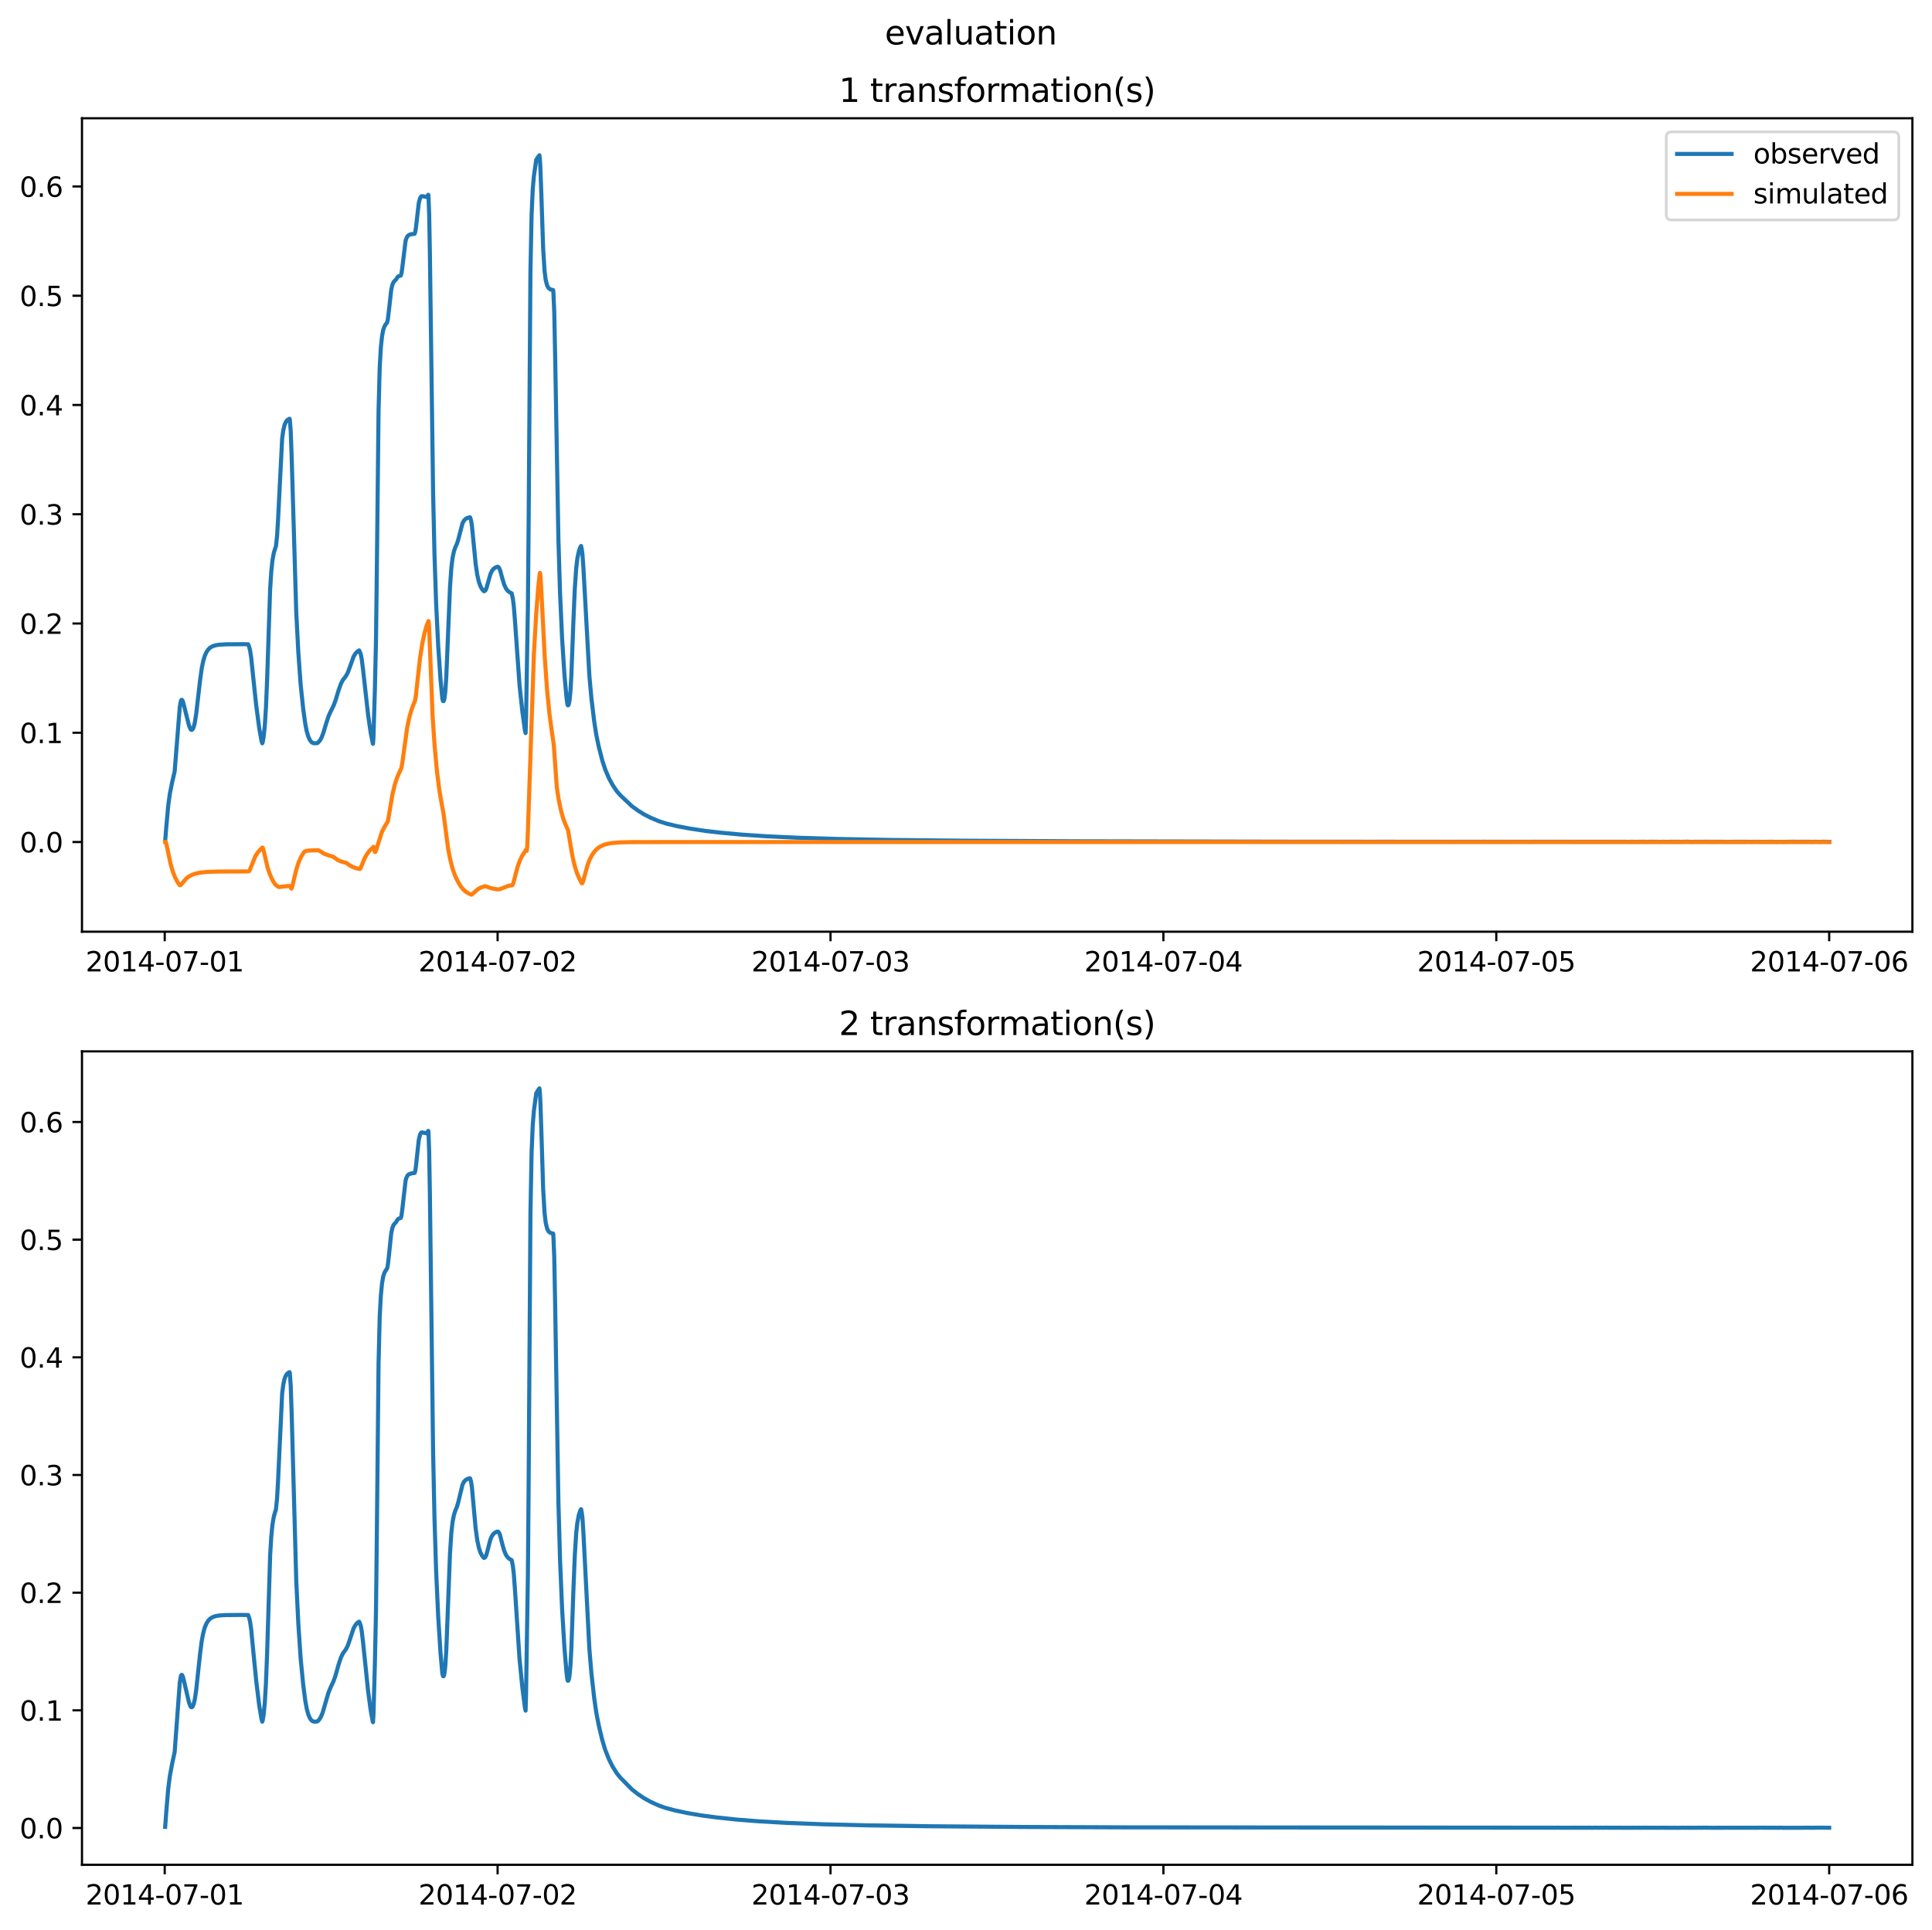 <?xml version="1.0" encoding="utf-8" standalone="no"?>
<!DOCTYPE svg PUBLIC "-//W3C//DTD SVG 1.1//EN"
  "http://www.w3.org/Graphics/SVG/1.1/DTD/svg11.dtd">
<svg xmlns:xlink="http://www.w3.org/1999/xlink" width="709.427pt" height="708.798pt" viewBox="0 0 709.427 708.798" xmlns="http://www.w3.org/2000/svg" version="1.1">
 <defs>
  <style type="text/css">*{stroke-linejoin: round; stroke-linecap: butt}</style>
 </defs>
 <g id="figure_1">
  <g id="patch_1">
   <path d="M 0 708.798 
L 709.427 708.798 
L 709.427 0 
L 0 0 
z
" style="fill: #ffffff"/>
  </g>
  <g id="axes_1">
   <g id="patch_2">
    <path d="M 30.103 342.2 
L 702.227 342.2 
L 702.227 43.44 
L 30.103 43.44 
z
" style="fill: #ffffff"/>
   </g>
   <g id="matplotlib.axis_1">
    <g id="xtick_1">
     <g id="line2d_1">
      <defs>
       <path id="m40ff5bd7ce" d="M 0 0 
L 0 3.5 
" style="stroke: #000000; stroke-width: 0.8"/>
      </defs>
      <g>
       <use xlink:href="#m40ff5bd7ce" x="60.484" y="342.2" style="stroke: #000000; stroke-width: 0.8"/>
      </g>
     </g>
     <g id="text_1">
      <!-- 2014-07-01 -->
      <g transform="translate(31.427 356.798) scale(0.1 -0.1)">
       <defs>
        <path id="DejaVuSans-32" d="M 1228 531 
L 3431 531 
L 3431 0 
L 469 0 
L 469 531 
Q 828 903 1448 1529 
Q 2069 2156 2228 2338 
Q 2531 2678 2651 2914 
Q 2772 3150 2772 3378 
Q 2772 3750 2511 3984 
Q 2250 4219 1831 4219 
Q 1534 4219 1204 4116 
Q 875 4013 500 3803 
L 500 4441 
Q 881 4594 1212 4672 
Q 1544 4750 1819 4750 
Q 2544 4750 2975 4387 
Q 3406 4025 3406 3419 
Q 3406 3131 3298 2873 
Q 3191 2616 2906 2266 
Q 2828 2175 2409 1742 
Q 1991 1309 1228 531 
z
" transform="scale(0.016)"/>
        <path id="DejaVuSans-30" d="M 2034 4250 
Q 1547 4250 1301 3770 
Q 1056 3291 1056 2328 
Q 1056 1369 1301 889 
Q 1547 409 2034 409 
Q 2525 409 2770 889 
Q 3016 1369 3016 2328 
Q 3016 3291 2770 3770 
Q 2525 4250 2034 4250 
z
M 2034 4750 
Q 2819 4750 3233 4129 
Q 3647 3509 3647 2328 
Q 3647 1150 3233 529 
Q 2819 -91 2034 -91 
Q 1250 -91 836 529 
Q 422 1150 422 2328 
Q 422 3509 836 4129 
Q 1250 4750 2034 4750 
z
" transform="scale(0.016)"/>
        <path id="DejaVuSans-31" d="M 794 531 
L 1825 531 
L 1825 4091 
L 703 3866 
L 703 4441 
L 1819 4666 
L 2450 4666 
L 2450 531 
L 3481 531 
L 3481 0 
L 794 0 
L 794 531 
z
" transform="scale(0.016)"/>
        <path id="DejaVuSans-34" d="M 2419 4116 
L 825 1625 
L 2419 1625 
L 2419 4116 
z
M 2253 4666 
L 3047 4666 
L 3047 1625 
L 3713 1625 
L 3713 1100 
L 3047 1100 
L 3047 0 
L 2419 0 
L 2419 1100 
L 313 1100 
L 313 1709 
L 2253 4666 
z
" transform="scale(0.016)"/>
        <path id="DejaVuSans-2d" d="M 313 2009 
L 1997 2009 
L 1997 1497 
L 313 1497 
L 313 2009 
z
" transform="scale(0.016)"/>
        <path id="DejaVuSans-37" d="M 525 4666 
L 3525 4666 
L 3525 4397 
L 1831 0 
L 1172 0 
L 2766 4134 
L 525 4134 
L 525 4666 
z
" transform="scale(0.016)"/>
       </defs>
       <use xlink:href="#DejaVuSans-32"/>
       <use xlink:href="#DejaVuSans-30" x="63.623"/>
       <use xlink:href="#DejaVuSans-31" x="127.246"/>
       <use xlink:href="#DejaVuSans-34" x="190.869"/>
       <use xlink:href="#DejaVuSans-2d" x="254.492"/>
       <use xlink:href="#DejaVuSans-30" x="290.576"/>
       <use xlink:href="#DejaVuSans-37" x="354.199"/>
       <use xlink:href="#DejaVuSans-2d" x="417.822"/>
       <use xlink:href="#DejaVuSans-30" x="453.906"/>
       <use xlink:href="#DejaVuSans-31" x="517.529"/>
      </g>
     </g>
    </g>
    <g id="xtick_2">
     <g id="line2d_2">
      <g>
       <use xlink:href="#m40ff5bd7ce" x="182.723" y="342.2" style="stroke: #000000; stroke-width: 0.8"/>
      </g>
     </g>
     <g id="text_2">
      <!-- 2014-07-02 -->
      <g transform="translate(153.665 356.798) scale(0.1 -0.1)">
       <use xlink:href="#DejaVuSans-32"/>
       <use xlink:href="#DejaVuSans-30" x="63.623"/>
       <use xlink:href="#DejaVuSans-31" x="127.246"/>
       <use xlink:href="#DejaVuSans-34" x="190.869"/>
       <use xlink:href="#DejaVuSans-2d" x="254.492"/>
       <use xlink:href="#DejaVuSans-30" x="290.576"/>
       <use xlink:href="#DejaVuSans-37" x="354.199"/>
       <use xlink:href="#DejaVuSans-2d" x="417.822"/>
       <use xlink:href="#DejaVuSans-30" x="453.906"/>
       <use xlink:href="#DejaVuSans-32" x="517.529"/>
      </g>
     </g>
    </g>
    <g id="xtick_3">
     <g id="line2d_3">
      <g>
       <use xlink:href="#m40ff5bd7ce" x="304.961" y="342.2" style="stroke: #000000; stroke-width: 0.8"/>
      </g>
     </g>
     <g id="text_3">
      <!-- 2014-07-03 -->
      <g transform="translate(275.903 356.798) scale(0.1 -0.1)">
       <defs>
        <path id="DejaVuSans-33" d="M 2597 2516 
Q 3050 2419 3304 2112 
Q 3559 1806 3559 1356 
Q 3559 666 3084 287 
Q 2609 -91 1734 -91 
Q 1441 -91 1130 -33 
Q 819 25 488 141 
L 488 750 
Q 750 597 1062 519 
Q 1375 441 1716 441 
Q 2309 441 2620 675 
Q 2931 909 2931 1356 
Q 2931 1769 2642 2001 
Q 2353 2234 1838 2234 
L 1294 2234 
L 1294 2753 
L 1863 2753 
Q 2328 2753 2575 2939 
Q 2822 3125 2822 3475 
Q 2822 3834 2567 4026 
Q 2313 4219 1838 4219 
Q 1578 4219 1281 4162 
Q 984 4106 628 3988 
L 628 4550 
Q 988 4650 1302 4700 
Q 1616 4750 1894 4750 
Q 2613 4750 3031 4423 
Q 3450 4097 3450 3541 
Q 3450 3153 3228 2886 
Q 3006 2619 2597 2516 
z
" transform="scale(0.016)"/>
       </defs>
       <use xlink:href="#DejaVuSans-32"/>
       <use xlink:href="#DejaVuSans-30" x="63.623"/>
       <use xlink:href="#DejaVuSans-31" x="127.246"/>
       <use xlink:href="#DejaVuSans-34" x="190.869"/>
       <use xlink:href="#DejaVuSans-2d" x="254.492"/>
       <use xlink:href="#DejaVuSans-30" x="290.576"/>
       <use xlink:href="#DejaVuSans-37" x="354.199"/>
       <use xlink:href="#DejaVuSans-2d" x="417.822"/>
       <use xlink:href="#DejaVuSans-30" x="453.906"/>
       <use xlink:href="#DejaVuSans-33" x="517.529"/>
      </g>
     </g>
    </g>
    <g id="xtick_4">
     <g id="line2d_4">
      <g>
       <use xlink:href="#m40ff5bd7ce" x="427.199" y="342.2" style="stroke: #000000; stroke-width: 0.8"/>
      </g>
     </g>
     <g id="text_4">
      <!-- 2014-07-04 -->
      <g transform="translate(398.141 356.798) scale(0.1 -0.1)">
       <use xlink:href="#DejaVuSans-32"/>
       <use xlink:href="#DejaVuSans-30" x="63.623"/>
       <use xlink:href="#DejaVuSans-31" x="127.246"/>
       <use xlink:href="#DejaVuSans-34" x="190.869"/>
       <use xlink:href="#DejaVuSans-2d" x="254.492"/>
       <use xlink:href="#DejaVuSans-30" x="290.576"/>
       <use xlink:href="#DejaVuSans-37" x="354.199"/>
       <use xlink:href="#DejaVuSans-2d" x="417.822"/>
       <use xlink:href="#DejaVuSans-30" x="453.906"/>
       <use xlink:href="#DejaVuSans-34" x="517.529"/>
      </g>
     </g>
    </g>
    <g id="xtick_5">
     <g id="line2d_5">
      <g>
       <use xlink:href="#m40ff5bd7ce" x="549.437" y="342.2" style="stroke: #000000; stroke-width: 0.8"/>
      </g>
     </g>
     <g id="text_5">
      <!-- 2014-07-05 -->
      <g transform="translate(520.38 356.798) scale(0.1 -0.1)">
       <defs>
        <path id="DejaVuSans-35" d="M 691 4666 
L 3169 4666 
L 3169 4134 
L 1269 4134 
L 1269 2991 
Q 1406 3038 1543 3061 
Q 1681 3084 1819 3084 
Q 2600 3084 3056 2656 
Q 3513 2228 3513 1497 
Q 3513 744 3044 326 
Q 2575 -91 1722 -91 
Q 1428 -91 1123 -41 
Q 819 9 494 109 
L 494 744 
Q 775 591 1075 516 
Q 1375 441 1709 441 
Q 2250 441 2565 725 
Q 2881 1009 2881 1497 
Q 2881 1984 2565 2268 
Q 2250 2553 1709 2553 
Q 1456 2553 1204 2497 
Q 953 2441 691 2322 
L 691 4666 
z
" transform="scale(0.016)"/>
       </defs>
       <use xlink:href="#DejaVuSans-32"/>
       <use xlink:href="#DejaVuSans-30" x="63.623"/>
       <use xlink:href="#DejaVuSans-31" x="127.246"/>
       <use xlink:href="#DejaVuSans-34" x="190.869"/>
       <use xlink:href="#DejaVuSans-2d" x="254.492"/>
       <use xlink:href="#DejaVuSans-30" x="290.576"/>
       <use xlink:href="#DejaVuSans-37" x="354.199"/>
       <use xlink:href="#DejaVuSans-2d" x="417.822"/>
       <use xlink:href="#DejaVuSans-30" x="453.906"/>
       <use xlink:href="#DejaVuSans-35" x="517.529"/>
      </g>
     </g>
    </g>
    <g id="xtick_6">
     <g id="line2d_6">
      <g>
       <use xlink:href="#m40ff5bd7ce" x="671.676" y="342.2" style="stroke: #000000; stroke-width: 0.8"/>
      </g>
     </g>
     <g id="text_6">
      <!-- 2014-07-06 -->
      <g transform="translate(642.618 356.798) scale(0.1 -0.1)">
       <defs>
        <path id="DejaVuSans-36" d="M 2113 2584 
Q 1688 2584 1439 2293 
Q 1191 2003 1191 1497 
Q 1191 994 1439 701 
Q 1688 409 2113 409 
Q 2538 409 2786 701 
Q 3034 994 3034 1497 
Q 3034 2003 2786 2293 
Q 2538 2584 2113 2584 
z
M 3366 4563 
L 3366 3988 
Q 3128 4100 2886 4159 
Q 2644 4219 2406 4219 
Q 1781 4219 1451 3797 
Q 1122 3375 1075 2522 
Q 1259 2794 1537 2939 
Q 1816 3084 2150 3084 
Q 2853 3084 3261 2657 
Q 3669 2231 3669 1497 
Q 3669 778 3244 343 
Q 2819 -91 2113 -91 
Q 1303 -91 875 529 
Q 447 1150 447 2328 
Q 447 3434 972 4092 
Q 1497 4750 2381 4750 
Q 2619 4750 2861 4703 
Q 3103 4656 3366 4563 
z
" transform="scale(0.016)"/>
       </defs>
       <use xlink:href="#DejaVuSans-32"/>
       <use xlink:href="#DejaVuSans-30" x="63.623"/>
       <use xlink:href="#DejaVuSans-31" x="127.246"/>
       <use xlink:href="#DejaVuSans-34" x="190.869"/>
       <use xlink:href="#DejaVuSans-2d" x="254.492"/>
       <use xlink:href="#DejaVuSans-30" x="290.576"/>
       <use xlink:href="#DejaVuSans-37" x="354.199"/>
       <use xlink:href="#DejaVuSans-2d" x="417.822"/>
       <use xlink:href="#DejaVuSans-30" x="453.906"/>
       <use xlink:href="#DejaVuSans-36" x="517.529"/>
      </g>
     </g>
    </g>
   </g>
   <g id="matplotlib.axis_2">
    <g id="ytick_1">
     <g id="line2d_7">
      <defs>
       <path id="mece582c600" d="M 0 0 
L -3.5 0 
" style="stroke: #000000; stroke-width: 0.8"/>
      </defs>
      <g>
       <use xlink:href="#mece582c600" x="30.103" y="309.263" style="stroke: #000000; stroke-width: 0.8"/>
      </g>
     </g>
     <g id="text_7">
      <!-- 0.0 -->
      <g transform="translate(7.2 313.062) scale(0.1 -0.1)">
       <defs>
        <path id="DejaVuSans-2e" d="M 684 794 
L 1344 794 
L 1344 0 
L 684 0 
L 684 794 
z
" transform="scale(0.016)"/>
       </defs>
       <use xlink:href="#DejaVuSans-30"/>
       <use xlink:href="#DejaVuSans-2e" x="63.623"/>
       <use xlink:href="#DejaVuSans-30" x="95.41"/>
      </g>
     </g>
    </g>
    <g id="ytick_2">
     <g id="line2d_8">
      <g>
       <use xlink:href="#mece582c600" x="30.103" y="269.134" style="stroke: #000000; stroke-width: 0.8"/>
      </g>
     </g>
     <g id="text_8">
      <!-- 0.1 -->
      <g transform="translate(7.2 272.933) scale(0.1 -0.1)">
       <use xlink:href="#DejaVuSans-30"/>
       <use xlink:href="#DejaVuSans-2e" x="63.623"/>
       <use xlink:href="#DejaVuSans-31" x="95.41"/>
      </g>
     </g>
    </g>
    <g id="ytick_3">
     <g id="line2d_9">
      <g>
       <use xlink:href="#mece582c600" x="30.103" y="229.005" style="stroke: #000000; stroke-width: 0.8"/>
      </g>
     </g>
     <g id="text_9">
      <!-- 0.2 -->
      <g transform="translate(7.2 232.804) scale(0.1 -0.1)">
       <use xlink:href="#DejaVuSans-30"/>
       <use xlink:href="#DejaVuSans-2e" x="63.623"/>
       <use xlink:href="#DejaVuSans-32" x="95.41"/>
      </g>
     </g>
    </g>
    <g id="ytick_4">
     <g id="line2d_10">
      <g>
       <use xlink:href="#mece582c600" x="30.103" y="188.876" style="stroke: #000000; stroke-width: 0.8"/>
      </g>
     </g>
     <g id="text_10">
      <!-- 0.3 -->
      <g transform="translate(7.2 192.675) scale(0.1 -0.1)">
       <use xlink:href="#DejaVuSans-30"/>
       <use xlink:href="#DejaVuSans-2e" x="63.623"/>
       <use xlink:href="#DejaVuSans-33" x="95.41"/>
      </g>
     </g>
    </g>
    <g id="ytick_5">
     <g id="line2d_11">
      <g>
       <use xlink:href="#mece582c600" x="30.103" y="148.746" style="stroke: #000000; stroke-width: 0.8"/>
      </g>
     </g>
     <g id="text_11">
      <!-- 0.4 -->
      <g transform="translate(7.2 152.546) scale(0.1 -0.1)">
       <use xlink:href="#DejaVuSans-30"/>
       <use xlink:href="#DejaVuSans-2e" x="63.623"/>
       <use xlink:href="#DejaVuSans-34" x="95.41"/>
      </g>
     </g>
    </g>
    <g id="ytick_6">
     <g id="line2d_12">
      <g>
       <use xlink:href="#mece582c600" x="30.103" y="108.617" style="stroke: #000000; stroke-width: 0.8"/>
      </g>
     </g>
     <g id="text_12">
      <!-- 0.5 -->
      <g transform="translate(7.2 112.417) scale(0.1 -0.1)">
       <use xlink:href="#DejaVuSans-30"/>
       <use xlink:href="#DejaVuSans-2e" x="63.623"/>
       <use xlink:href="#DejaVuSans-35" x="95.41"/>
      </g>
     </g>
    </g>
    <g id="ytick_7">
     <g id="line2d_13">
      <g>
       <use xlink:href="#mece582c600" x="30.103" y="68.488" style="stroke: #000000; stroke-width: 0.8"/>
      </g>
     </g>
     <g id="text_13">
      <!-- 0.6 -->
      <g transform="translate(7.2 72.288) scale(0.1 -0.1)">
       <use xlink:href="#DejaVuSans-30"/>
       <use xlink:href="#DejaVuSans-2e" x="63.623"/>
       <use xlink:href="#DejaVuSans-36" x="95.41"/>
      </g>
     </g>
    </g>
   </g>
   <g id="line2d_14">
    <path d="M 60.654 308.879 
L 61.079 303.489 
L 61.758 296.027 
L 62.352 291.627 
L 63.201 287.367 
L 64.135 283.347 
L 66.002 259.807 
L 66.342 257.711 
L 66.596 257.087 
L 66.766 257.029 
L 66.936 257.197 
L 67.191 257.779 
L 67.615 259.347 
L 69.398 266.48 
L 69.992 267.867 
L 70.331 268.093 
L 70.586 267.993 
L 70.841 267.666 
L 71.18 266.823 
L 71.52 265.466 
L 72.029 262.324 
L 73.472 249.821 
L 74.066 245.546 
L 74.576 243.018 
L 75.17 240.927 
L 75.849 239.438 
L 76.528 238.479 
L 77.207 237.853 
L 78.056 237.359 
L 79.075 237.022 
L 80.518 236.784 
L 82.98 236.647 
L 89.346 236.603 
L 91.129 236.637 
L 91.468 237.521 
L 91.808 238.786 
L 92.232 241.464 
L 92.996 248.883 
L 94.1 259.258 
L 95.203 267.576 
L 96.052 272.254 
L 96.307 273.003 
L 96.477 272.545 
L 96.816 270.549 
L 97.241 266.467 
L 97.665 259.738 
L 98.09 249.467 
L 99.193 216.43 
L 99.618 209.829 
L 100.042 205.823 
L 100.551 203.041 
L 101.061 201.391 
L 101.315 200.705 
L 101.74 196.864 
L 102.079 191.347 
L 103.607 161.057 
L 104.032 157.976 
L 104.541 155.913 
L 104.966 154.967 
L 105.475 154.312 
L 106.069 153.908 
L 106.324 153.802 
L 106.409 153.988 
L 106.748 158.283 
L 107.088 167.437 
L 108.786 224.96 
L 109.549 239.633 
L 110.398 251.436 
L 111.332 260.363 
L 112.096 265.838 
L 112.605 268.469 
L 113.2 270.533 
L 113.794 271.821 
L 114.388 272.575 
L 114.897 272.886 
L 115.577 273.01 
L 116.51 272.924 
L 116.765 272.774 
L 117.529 271.885 
L 118.123 270.785 
L 118.717 269.206 
L 119.736 265.823 
L 120.67 262.955 
L 121.434 261.285 
L 122.452 259.23 
L 123.216 257.222 
L 124.32 253.558 
L 125.169 251.158 
L 125.933 249.687 
L 126.697 248.758 
L 127.036 248.279 
L 127.715 247.04 
L 128.31 245.435 
L 129.838 241.165 
L 130.517 240.041 
L 131.196 239.317 
L 131.875 238.888 
L 132.13 239.367 
L 132.469 240.296 
L 132.809 241.967 
L 133.318 245.976 
L 135.186 262.711 
L 136.119 269.148 
L 136.883 273.011 
L 136.968 273.184 
L 137.138 270.642 
L 137.647 253.624 
L 138.072 234.86 
L 138.411 205.849 
L 139.006 150.761 
L 139.43 134.879 
L 139.854 127.601 
L 140.279 123.548 
L 140.703 121.238 
L 141.128 119.998 
L 141.552 119.252 
L 142.146 118.437 
L 142.401 117.359 
L 142.741 114.648 
L 143.674 106.312 
L 144.099 104.543 
L 144.523 103.597 
L 145.033 103.04 
L 145.457 102.596 
L 146.051 101.667 
L 146.476 101.414 
L 147.155 101.23 
L 147.409 100.454 
L 147.664 98.759 
L 148.937 88.429 
L 149.277 87.398 
L 149.701 86.673 
L 150.211 86.288 
L 150.805 86.057 
L 152.248 85.874 
L 152.503 85.117 
L 152.757 83.385 
L 153.776 74.566 
L 154.285 72.665 
L 154.71 72.092 
L 154.964 72.035 
L 156.323 72.276 
L 156.577 72.372 
L 156.832 72.128 
L 157.171 71.677 
L 157.256 71.521 
L 157.341 71.872 
L 157.596 78.878 
L 157.851 92.819 
L 159.039 181.275 
L 159.548 203.747 
L 160.143 221.52 
L 160.907 237.159 
L 161.755 249.574 
L 162.435 256.683 
L 162.689 257.475 
L 162.859 257.518 
L 163.029 257.247 
L 163.283 256.032 
L 163.538 253.77 
L 163.878 248.606 
L 164.472 234.193 
L 165.236 215.72 
L 165.745 208.429 
L 166.17 204.988 
L 166.679 202.509 
L 167.188 201.036 
L 167.782 199.729 
L 168.292 198.123 
L 169.82 192.218 
L 170.329 191.269 
L 170.923 190.625 
L 171.602 190.232 
L 172.536 189.981 
L 172.621 190.021 
L 172.961 191.082 
L 173.3 193.183 
L 173.809 198.398 
L 174.658 207.109 
L 175.253 211.144 
L 175.847 213.709 
L 176.441 215.364 
L 177.035 216.443 
L 177.714 217.162 
L 178.054 217.037 
L 178.309 216.747 
L 178.648 215.957 
L 179.242 213.808 
L 180.091 210.842 
L 180.6 209.733 
L 181.195 208.954 
L 181.874 208.453 
L 182.723 208.128 
L 182.892 208.177 
L 183.317 208.664 
L 183.656 209.495 
L 184.336 212.036 
L 185.1 214.618 
L 185.779 216.117 
L 186.373 216.925 
L 187.052 217.484 
L 187.901 217.936 
L 188.325 219.913 
L 188.665 222.612 
L 189.089 227.908 
L 190.787 251.827 
L 191.806 261.332 
L 192.739 268.147 
L 192.994 269.247 
L 193.164 263.782 
L 193.843 223.03 
L 194.098 194.2 
L 194.777 99.754 
L 195.201 78.902 
L 195.626 69.52 
L 196.05 64.639 
L 196.899 58.706 
L 197.748 57.4 
L 198.087 57.02 
L 198.257 58.695 
L 198.427 61.588 
L 198.766 70.871 
L 199.446 91.32 
L 199.955 99.397 
L 200.379 102.829 
L 200.889 104.804 
L 201.313 105.639 
L 201.822 106.129 
L 202.417 106.393 
L 203.096 106.526 
L 203.181 106.916 
L 203.52 114.473 
L 203.86 131.382 
L 205.048 198.045 
L 205.642 217.727 
L 206.406 234.574 
L 207.255 247.717 
L 208.019 256.187 
L 208.359 258.767 
L 208.529 259.062 
L 208.698 259.004 
L 208.868 258.618 
L 209.123 257.345 
L 209.462 253.943 
L 209.802 248.09 
L 210.566 227.836 
L 211.075 216.151 
L 211.584 208.689 
L 212.009 205.12 
L 212.518 202.607 
L 213.028 201.098 
L 213.367 200.535 
L 213.622 201.652 
L 213.876 203.591 
L 214.216 208.372 
L 216.423 248.303 
L 217.187 256.674 
L 218.206 265.076 
L 218.97 269.979 
L 219.819 274.047 
L 221.177 279.382 
L 222.28 282.728 
L 223.639 285.902 
L 224.912 288.255 
L 226.525 290.646 
L 227.798 292.099 
L 232.042 296.102 
L 234.334 297.764 
L 236.626 299.175 
L 238.833 300.3 
L 241.974 301.629 
L 244.691 302.499 
L 248.596 303.43 
L 253.349 304.329 
L 259.376 305.231 
L 264.724 305.837 
L 272.279 306.537 
L 281.447 307.15 
L 292.567 307.67 
L 307.592 308.135 
L 326.862 308.495 
L 353.347 308.774 
L 394.857 308.989 
L 473.123 309.144 
L 478.981 309.15 
L 498.675 309.158 
L 500.797 309.165 
L 511.153 309.158 
L 512.851 309.166 
L 531.017 309.165 
L 531.696 309.175 
L 545.787 309.161 
L 546.551 309.175 
L 547.23 309.176 
L 551.305 309.16 
L 551.899 309.178 
L 553.172 309.172 
L 560.388 309.169 
L 561.916 309.182 
L 562.425 309.157 
L 563.104 309.174 
L 564.038 309.151 
L 564.547 309.169 
L 590.268 309.179 
L 591.287 309.18 
L 591.627 309.158 
L 591.966 309.185 
L 592.391 309.164 
L 592.9 309.181 
L 593.664 309.156 
L 594.173 309.182 
L 595.277 309.163 
L 596.38 309.172 
L 596.975 309.158 
L 597.484 309.183 
L 600.625 309.176 
L 600.964 309.198 
L 601.983 309.16 
L 602.407 309.175 
L 603.002 309.155 
L 603.511 309.165 
L 605.039 309.187 
L 605.378 309.165 
L 605.803 309.18 
L 607.076 309.151 
L 607.416 309.19 
L 608.18 309.152 
L 608.519 309.188 
L 608.944 309.175 
L 609.538 309.194 
L 610.472 309.161 
L 611.915 309.194 
L 612.339 309.173 
L 612.764 309.189 
L 613.443 309.158 
L 613.697 309.16 
L 614.292 309.176 
L 614.631 309.181 
L 616.668 309.179 
L 617.348 309.186 
L 618.027 309.161 
L 618.96 309.179 
L 619.47 309.128 
L 620.743 309.191 
L 621.168 309.18 
L 621.592 309.187 
L 621.847 309.17 
L 623.035 309.172 
L 624.223 309.161 
L 624.648 309.188 
L 625.412 309.158 
L 625.667 309.158 
L 628.468 309.18 
L 633.052 309.164 
L 633.561 309.184 
L 642.474 309.173 
L 642.899 309.211 
L 643.493 309.155 
L 643.833 309.202 
L 644.427 309.174 
L 645.191 309.164 
L 646.04 309.189 
L 650.284 309.176 
L 650.539 309.179 
L 651.303 309.162 
L 651.982 309.203 
L 654.359 309.181 
L 654.783 309.199 
L 658.094 309.159 
L 658.348 309.162 
L 658.773 309.16 
L 659.027 309.175 
L 659.452 309.165 
L 660.386 309.176 
L 664.29 309.172 
L 665.139 309.168 
L 665.564 309.204 
L 666.158 309.159 
L 666.413 309.174 
L 667.007 309.163 
L 667.431 309.194 
L 668.874 309.185 
L 669.129 309.177 
L 669.638 309.15 
L 670.657 309.177 
L 671.676 309.188 
L 671.676 309.188 
" clip-path="url(#p5cafa4feca)" style="fill: none; stroke: #1f77b4; stroke-width: 1.5; stroke-linecap: square"/>
   </g>
   <g id="line2d_15">
    <path d="M 60.654 309.229 
L 60.824 309.212 
L 60.994 309.564 
L 61.333 311.073 
L 62.607 317.195 
L 63.455 320.11 
L 64.304 322.282 
L 65.153 323.901 
L 66.002 325.135 
L 66.257 325.134 
L 66.596 324.806 
L 68.379 322.677 
L 69.398 321.899 
L 70.586 321.279 
L 71.944 320.822 
L 73.727 320.472 
L 76.189 320.237 
L 80.263 320.106 
L 90.789 320.065 
L 91.468 319.982 
L 91.808 319.32 
L 93.76 314.488 
L 94.694 313.03 
L 95.628 311.978 
L 96.392 311.289 
L 96.562 311.521 
L 96.901 312.81 
L 98.259 318.607 
L 99.108 321.162 
L 99.957 323.066 
L 100.891 324.606 
L 101.4 325.165 
L 102.419 325.81 
L 103.607 325.648 
L 106.069 325.412 
L 106.409 325.45 
L 107.003 326.387 
L 107.173 326.084 
L 107.512 324.804 
L 108.87 319.097 
L 109.719 316.572 
L 110.568 314.693 
L 111.502 313.175 
L 111.926 312.709 
L 112.436 312.513 
L 113.709 312.386 
L 116.85 312.27 
L 117.274 312.467 
L 119.227 313.651 
L 120.585 314.132 
L 122.368 314.691 
L 124.065 315.882 
L 125.339 316.435 
L 126.782 316.823 
L 127.206 316.959 
L 128.225 317.69 
L 129.413 318.371 
L 130.771 318.873 
L 132.13 319.18 
L 132.384 318.884 
L 132.894 317.668 
L 133.997 315.025 
L 134.846 313.543 
L 135.78 312.349 
L 136.798 311.418 
L 136.968 311.203 
L 137.138 311.01 
L 137.308 311.629 
L 137.647 312.906 
L 137.817 312.916 
L 138.072 312.343 
L 140.279 305.438 
L 141.128 303.83 
L 142.401 301.671 
L 142.825 299.38 
L 144.099 291.852 
L 144.948 288.274 
L 145.797 285.633 
L 146.645 283.687 
L 147.409 282.042 
L 147.749 280.026 
L 149.532 267.159 
L 150.38 263.179 
L 151.229 260.266 
L 152.078 258.135 
L 152.418 257.277 
L 152.672 255.856 
L 153.182 251.163 
L 154.2 241.996 
L 155.049 236.47 
L 155.898 232.455 
L 156.747 229.543 
L 157.341 228.11 
L 157.426 228.407 
L 157.596 231.022 
L 158.869 263.424 
L 159.633 274.471 
L 160.482 283.559 
L 161.331 290.249 
L 162.18 295.185 
L 162.859 298.795 
L 164.557 311.744 
L 165.406 316.057 
L 166.254 319.264 
L 167.103 321.652 
L 168.037 323.593 
L 169.056 325.366 
L 169.99 326.552 
L 171.008 327.478 
L 172.112 328.175 
L 173.13 328.6 
L 173.47 328.367 
L 175.507 326.558 
L 176.696 325.929 
L 178.054 325.475 
L 178.563 325.601 
L 180.6 326.289 
L 182.468 326.622 
L 183.402 326.63 
L 186.797 325.317 
L 187.986 325.166 
L 188.155 325.108 
L 188.41 324.627 
L 188.835 323.062 
L 190.023 318.488 
L 190.872 316.119 
L 191.721 314.356 
L 192.655 312.935 
L 192.994 312.37 
L 193.164 312.03 
L 193.419 312.515 
L 193.588 311.085 
L 193.843 305.286 
L 196.05 240.139 
L 196.899 225.345 
L 197.663 215.559 
L 198.172 210.691 
L 198.257 210.41 
L 198.342 210.565 
L 198.512 212.129 
L 198.936 220.095 
L 200.04 241.563 
L 200.889 253.387 
L 201.738 262.018 
L 202.586 268.333 
L 203.35 273.539 
L 204.454 289.117 
L 205.133 293.58 
L 205.982 297.654 
L 206.831 300.659 
L 207.68 302.884 
L 208.613 304.973 
L 209.123 308.132 
L 210.141 314.165 
L 210.99 317.856 
L 211.839 320.603 
L 212.688 322.649 
L 213.622 324.409 
L 213.792 324.425 
L 213.961 324.158 
L 214.301 323.053 
L 215.744 317.748 
L 216.593 315.568 
L 217.442 313.947 
L 218.375 312.64 
L 219.309 311.697 
L 220.328 310.965 
L 221.516 310.385 
L 222.959 309.939 
L 224.827 309.614 
L 227.458 309.402 
L 232.042 309.291 
L 246.388 309.263 
L 671.676 309.263 
L 671.676 309.263 
" clip-path="url(#p5cafa4feca)" style="fill: none; stroke: #ff7f0e; stroke-width: 1.5; stroke-linecap: square"/>
   </g>
   <g id="patch_3">
    <path d="M 30.103 342.2 
L 30.103 43.44 
" style="fill: none; stroke: #000000; stroke-width: 0.8; stroke-linejoin: miter; stroke-linecap: square"/>
   </g>
   <g id="patch_4">
    <path d="M 702.227 342.2 
L 702.227 43.44 
" style="fill: none; stroke: #000000; stroke-width: 0.8; stroke-linejoin: miter; stroke-linecap: square"/>
   </g>
   <g id="patch_5">
    <path d="M 30.103 342.2 
L 702.227 342.2 
" style="fill: none; stroke: #000000; stroke-width: 0.8; stroke-linejoin: miter; stroke-linecap: square"/>
   </g>
   <g id="patch_6">
    <path d="M 30.103 43.44 
L 702.227 43.44 
" style="fill: none; stroke: #000000; stroke-width: 0.8; stroke-linejoin: miter; stroke-linecap: square"/>
   </g>
   <g id="text_14">
    <!-- 1 transformation(s) -->
    <g transform="translate(308.05 37.44) scale(0.12 -0.12)">
     <defs>
      <path id="DejaVuSans-20" transform="scale(0.016)"/>
      <path id="DejaVuSans-74" d="M 1172 4494 
L 1172 3500 
L 2356 3500 
L 2356 3053 
L 1172 3053 
L 1172 1153 
Q 1172 725 1289 603 
Q 1406 481 1766 481 
L 2356 481 
L 2356 0 
L 1766 0 
Q 1100 0 847 248 
Q 594 497 594 1153 
L 594 3053 
L 172 3053 
L 172 3500 
L 594 3500 
L 594 4494 
L 1172 4494 
z
" transform="scale(0.016)"/>
      <path id="DejaVuSans-72" d="M 2631 2963 
Q 2534 3019 2420 3045 
Q 2306 3072 2169 3072 
Q 1681 3072 1420 2755 
Q 1159 2438 1159 1844 
L 1159 0 
L 581 0 
L 581 3500 
L 1159 3500 
L 1159 2956 
Q 1341 3275 1631 3429 
Q 1922 3584 2338 3584 
Q 2397 3584 2469 3576 
Q 2541 3569 2628 3553 
L 2631 2963 
z
" transform="scale(0.016)"/>
      <path id="DejaVuSans-61" d="M 2194 1759 
Q 1497 1759 1228 1600 
Q 959 1441 959 1056 
Q 959 750 1161 570 
Q 1363 391 1709 391 
Q 2188 391 2477 730 
Q 2766 1069 2766 1631 
L 2766 1759 
L 2194 1759 
z
M 3341 1997 
L 3341 0 
L 2766 0 
L 2766 531 
Q 2569 213 2275 61 
Q 1981 -91 1556 -91 
Q 1019 -91 701 211 
Q 384 513 384 1019 
Q 384 1609 779 1909 
Q 1175 2209 1959 2209 
L 2766 2209 
L 2766 2266 
Q 2766 2663 2505 2880 
Q 2244 3097 1772 3097 
Q 1472 3097 1187 3025 
Q 903 2953 641 2809 
L 641 3341 
Q 956 3463 1253 3523 
Q 1550 3584 1831 3584 
Q 2591 3584 2966 3190 
Q 3341 2797 3341 1997 
z
" transform="scale(0.016)"/>
      <path id="DejaVuSans-6e" d="M 3513 2113 
L 3513 0 
L 2938 0 
L 2938 2094 
Q 2938 2591 2744 2837 
Q 2550 3084 2163 3084 
Q 1697 3084 1428 2787 
Q 1159 2491 1159 1978 
L 1159 0 
L 581 0 
L 581 3500 
L 1159 3500 
L 1159 2956 
Q 1366 3272 1645 3428 
Q 1925 3584 2291 3584 
Q 2894 3584 3203 3211 
Q 3513 2838 3513 2113 
z
" transform="scale(0.016)"/>
      <path id="DejaVuSans-73" d="M 2834 3397 
L 2834 2853 
Q 2591 2978 2328 3040 
Q 2066 3103 1784 3103 
Q 1356 3103 1142 2972 
Q 928 2841 928 2578 
Q 928 2378 1081 2264 
Q 1234 2150 1697 2047 
L 1894 2003 
Q 2506 1872 2764 1633 
Q 3022 1394 3022 966 
Q 3022 478 2636 193 
Q 2250 -91 1575 -91 
Q 1294 -91 989 -36 
Q 684 19 347 128 
L 347 722 
Q 666 556 975 473 
Q 1284 391 1588 391 
Q 1994 391 2212 530 
Q 2431 669 2431 922 
Q 2431 1156 2273 1281 
Q 2116 1406 1581 1522 
L 1381 1569 
Q 847 1681 609 1914 
Q 372 2147 372 2553 
Q 372 3047 722 3315 
Q 1072 3584 1716 3584 
Q 2034 3584 2315 3537 
Q 2597 3491 2834 3397 
z
" transform="scale(0.016)"/>
      <path id="DejaVuSans-66" d="M 2375 4863 
L 2375 4384 
L 1825 4384 
Q 1516 4384 1395 4259 
Q 1275 4134 1275 3809 
L 1275 3500 
L 2222 3500 
L 2222 3053 
L 1275 3053 
L 1275 0 
L 697 0 
L 697 3053 
L 147 3053 
L 147 3500 
L 697 3500 
L 697 3744 
Q 697 4328 969 4595 
Q 1241 4863 1831 4863 
L 2375 4863 
z
" transform="scale(0.016)"/>
      <path id="DejaVuSans-6f" d="M 1959 3097 
Q 1497 3097 1228 2736 
Q 959 2375 959 1747 
Q 959 1119 1226 758 
Q 1494 397 1959 397 
Q 2419 397 2687 759 
Q 2956 1122 2956 1747 
Q 2956 2369 2687 2733 
Q 2419 3097 1959 3097 
z
M 1959 3584 
Q 2709 3584 3137 3096 
Q 3566 2609 3566 1747 
Q 3566 888 3137 398 
Q 2709 -91 1959 -91 
Q 1206 -91 779 398 
Q 353 888 353 1747 
Q 353 2609 779 3096 
Q 1206 3584 1959 3584 
z
" transform="scale(0.016)"/>
      <path id="DejaVuSans-6d" d="M 3328 2828 
Q 3544 3216 3844 3400 
Q 4144 3584 4550 3584 
Q 5097 3584 5394 3201 
Q 5691 2819 5691 2113 
L 5691 0 
L 5113 0 
L 5113 2094 
Q 5113 2597 4934 2840 
Q 4756 3084 4391 3084 
Q 3944 3084 3684 2787 
Q 3425 2491 3425 1978 
L 3425 0 
L 2847 0 
L 2847 2094 
Q 2847 2600 2669 2842 
Q 2491 3084 2119 3084 
Q 1678 3084 1418 2786 
Q 1159 2488 1159 1978 
L 1159 0 
L 581 0 
L 581 3500 
L 1159 3500 
L 1159 2956 
Q 1356 3278 1631 3431 
Q 1906 3584 2284 3584 
Q 2666 3584 2933 3390 
Q 3200 3197 3328 2828 
z
" transform="scale(0.016)"/>
      <path id="DejaVuSans-69" d="M 603 3500 
L 1178 3500 
L 1178 0 
L 603 0 
L 603 3500 
z
M 603 4863 
L 1178 4863 
L 1178 4134 
L 603 4134 
L 603 4863 
z
" transform="scale(0.016)"/>
      <path id="DejaVuSans-28" d="M 1984 4856 
Q 1566 4138 1362 3434 
Q 1159 2731 1159 2009 
Q 1159 1288 1364 580 
Q 1569 -128 1984 -844 
L 1484 -844 
Q 1016 -109 783 600 
Q 550 1309 550 2009 
Q 550 2706 781 3412 
Q 1013 4119 1484 4856 
L 1984 4856 
z
" transform="scale(0.016)"/>
      <path id="DejaVuSans-29" d="M 513 4856 
L 1013 4856 
Q 1481 4119 1714 3412 
Q 1947 2706 1947 2009 
Q 1947 1309 1714 600 
Q 1481 -109 1013 -844 
L 513 -844 
Q 928 -128 1133 580 
Q 1338 1288 1338 2009 
Q 1338 2731 1133 3434 
Q 928 4138 513 4856 
z
" transform="scale(0.016)"/>
     </defs>
     <use xlink:href="#DejaVuSans-31"/>
     <use xlink:href="#DejaVuSans-20" x="63.623"/>
     <use xlink:href="#DejaVuSans-74" x="95.41"/>
     <use xlink:href="#DejaVuSans-72" x="134.619"/>
     <use xlink:href="#DejaVuSans-61" x="175.732"/>
     <use xlink:href="#DejaVuSans-6e" x="237.012"/>
     <use xlink:href="#DejaVuSans-73" x="300.391"/>
     <use xlink:href="#DejaVuSans-66" x="352.49"/>
     <use xlink:href="#DejaVuSans-6f" x="387.695"/>
     <use xlink:href="#DejaVuSans-72" x="448.877"/>
     <use xlink:href="#DejaVuSans-6d" x="488.24"/>
     <use xlink:href="#DejaVuSans-61" x="585.652"/>
     <use xlink:href="#DejaVuSans-74" x="646.932"/>
     <use xlink:href="#DejaVuSans-69" x="686.141"/>
     <use xlink:href="#DejaVuSans-6f" x="713.924"/>
     <use xlink:href="#DejaVuSans-6e" x="775.105"/>
     <use xlink:href="#DejaVuSans-28" x="838.484"/>
     <use xlink:href="#DejaVuSans-73" x="877.498"/>
     <use xlink:href="#DejaVuSans-29" x="929.598"/>
    </g>
   </g>
   <g id="legend_1">
    <g id="patch_7">
     <path d="M 613.833 80.796 
L 695.227 80.796 
Q 697.227 80.796 697.227 78.796 
L 697.227 50.44 
Q 697.227 48.44 695.227 48.44 
L 613.833 48.44 
Q 611.833 48.44 611.833 50.44 
L 611.833 78.796 
Q 611.833 80.796 613.833 80.796 
z
" style="fill: #ffffff; opacity: 0.8; stroke: #cccccc; stroke-linejoin: miter"/>
    </g>
    <g id="line2d_16">
     <path d="M 615.833 56.538 
L 625.833 56.538 
L 635.833 56.538 
" style="fill: none; stroke: #1f77b4; stroke-width: 1.5; stroke-linecap: square"/>
    </g>
    <g id="text_15">
     <!-- observed -->
     <g transform="translate(643.833 60.038) scale(0.1 -0.1)">
      <defs>
       <path id="DejaVuSans-62" d="M 3116 1747 
Q 3116 2381 2855 2742 
Q 2594 3103 2138 3103 
Q 1681 3103 1420 2742 
Q 1159 2381 1159 1747 
Q 1159 1113 1420 752 
Q 1681 391 2138 391 
Q 2594 391 2855 752 
Q 3116 1113 3116 1747 
z
M 1159 2969 
Q 1341 3281 1617 3432 
Q 1894 3584 2278 3584 
Q 2916 3584 3314 3078 
Q 3713 2572 3713 1747 
Q 3713 922 3314 415 
Q 2916 -91 2278 -91 
Q 1894 -91 1617 61 
Q 1341 213 1159 525 
L 1159 0 
L 581 0 
L 581 4863 
L 1159 4863 
L 1159 2969 
z
" transform="scale(0.016)"/>
       <path id="DejaVuSans-65" d="M 3597 1894 
L 3597 1613 
L 953 1613 
Q 991 1019 1311 708 
Q 1631 397 2203 397 
Q 2534 397 2845 478 
Q 3156 559 3463 722 
L 3463 178 
Q 3153 47 2828 -22 
Q 2503 -91 2169 -91 
Q 1331 -91 842 396 
Q 353 884 353 1716 
Q 353 2575 817 3079 
Q 1281 3584 2069 3584 
Q 2775 3584 3186 3129 
Q 3597 2675 3597 1894 
z
M 3022 2063 
Q 3016 2534 2758 2815 
Q 2500 3097 2075 3097 
Q 1594 3097 1305 2825 
Q 1016 2553 972 2059 
L 3022 2063 
z
" transform="scale(0.016)"/>
       <path id="DejaVuSans-76" d="M 191 3500 
L 800 3500 
L 1894 563 
L 2988 3500 
L 3597 3500 
L 2284 0 
L 1503 0 
L 191 3500 
z
" transform="scale(0.016)"/>
       <path id="DejaVuSans-64" d="M 2906 2969 
L 2906 4863 
L 3481 4863 
L 3481 0 
L 2906 0 
L 2906 525 
Q 2725 213 2448 61 
Q 2172 -91 1784 -91 
Q 1150 -91 751 415 
Q 353 922 353 1747 
Q 353 2572 751 3078 
Q 1150 3584 1784 3584 
Q 2172 3584 2448 3432 
Q 2725 3281 2906 2969 
z
M 947 1747 
Q 947 1113 1208 752 
Q 1469 391 1925 391 
Q 2381 391 2643 752 
Q 2906 1113 2906 1747 
Q 2906 2381 2643 2742 
Q 2381 3103 1925 3103 
Q 1469 3103 1208 2742 
Q 947 2381 947 1747 
z
" transform="scale(0.016)"/>
      </defs>
      <use xlink:href="#DejaVuSans-6f"/>
      <use xlink:href="#DejaVuSans-62" x="61.182"/>
      <use xlink:href="#DejaVuSans-73" x="124.658"/>
      <use xlink:href="#DejaVuSans-65" x="176.758"/>
      <use xlink:href="#DejaVuSans-72" x="238.281"/>
      <use xlink:href="#DejaVuSans-76" x="279.395"/>
      <use xlink:href="#DejaVuSans-65" x="338.574"/>
      <use xlink:href="#DejaVuSans-64" x="400.098"/>
     </g>
    </g>
    <g id="line2d_17">
     <path d="M 615.833 71.217 
L 625.833 71.217 
L 635.833 71.217 
" style="fill: none; stroke: #ff7f0e; stroke-width: 1.5; stroke-linecap: square"/>
    </g>
    <g id="text_16">
     <!-- simulated -->
     <g transform="translate(643.833 74.717) scale(0.1 -0.1)">
      <defs>
       <path id="DejaVuSans-75" d="M 544 1381 
L 544 3500 
L 1119 3500 
L 1119 1403 
Q 1119 906 1312 657 
Q 1506 409 1894 409 
Q 2359 409 2629 706 
Q 2900 1003 2900 1516 
L 2900 3500 
L 3475 3500 
L 3475 0 
L 2900 0 
L 2900 538 
Q 2691 219 2414 64 
Q 2138 -91 1772 -91 
Q 1169 -91 856 284 
Q 544 659 544 1381 
z
M 1991 3584 
L 1991 3584 
z
" transform="scale(0.016)"/>
       <path id="DejaVuSans-6c" d="M 603 4863 
L 1178 4863 
L 1178 0 
L 603 0 
L 603 4863 
z
" transform="scale(0.016)"/>
      </defs>
      <use xlink:href="#DejaVuSans-73"/>
      <use xlink:href="#DejaVuSans-69" x="52.1"/>
      <use xlink:href="#DejaVuSans-6d" x="79.883"/>
      <use xlink:href="#DejaVuSans-75" x="177.295"/>
      <use xlink:href="#DejaVuSans-6c" x="240.674"/>
      <use xlink:href="#DejaVuSans-61" x="268.457"/>
      <use xlink:href="#DejaVuSans-74" x="329.736"/>
      <use xlink:href="#DejaVuSans-65" x="368.945"/>
      <use xlink:href="#DejaVuSans-64" x="430.469"/>
     </g>
    </g>
   </g>
  </g>
  <g id="axes_2">
   <g id="patch_8">
    <path d="M 30.103 684.92 
L 702.227 684.92 
L 702.227 386.16 
L 30.103 386.16 
z
" style="fill: #ffffff"/>
   </g>
   <g id="matplotlib.axis_3">
    <g id="xtick_7">
     <g id="line2d_18">
      <g>
       <use xlink:href="#m40ff5bd7ce" x="60.484" y="684.92" style="stroke: #000000; stroke-width: 0.8"/>
      </g>
     </g>
     <g id="text_17">
      <!-- 2014-07-01 -->
      <g transform="translate(31.427 699.518) scale(0.1 -0.1)">
       <use xlink:href="#DejaVuSans-32"/>
       <use xlink:href="#DejaVuSans-30" x="63.623"/>
       <use xlink:href="#DejaVuSans-31" x="127.246"/>
       <use xlink:href="#DejaVuSans-34" x="190.869"/>
       <use xlink:href="#DejaVuSans-2d" x="254.492"/>
       <use xlink:href="#DejaVuSans-30" x="290.576"/>
       <use xlink:href="#DejaVuSans-37" x="354.199"/>
       <use xlink:href="#DejaVuSans-2d" x="417.822"/>
       <use xlink:href="#DejaVuSans-30" x="453.906"/>
       <use xlink:href="#DejaVuSans-31" x="517.529"/>
      </g>
     </g>
    </g>
    <g id="xtick_8">
     <g id="line2d_19">
      <g>
       <use xlink:href="#m40ff5bd7ce" x="182.723" y="684.92" style="stroke: #000000; stroke-width: 0.8"/>
      </g>
     </g>
     <g id="text_18">
      <!-- 2014-07-02 -->
      <g transform="translate(153.665 699.518) scale(0.1 -0.1)">
       <use xlink:href="#DejaVuSans-32"/>
       <use xlink:href="#DejaVuSans-30" x="63.623"/>
       <use xlink:href="#DejaVuSans-31" x="127.246"/>
       <use xlink:href="#DejaVuSans-34" x="190.869"/>
       <use xlink:href="#DejaVuSans-2d" x="254.492"/>
       <use xlink:href="#DejaVuSans-30" x="290.576"/>
       <use xlink:href="#DejaVuSans-37" x="354.199"/>
       <use xlink:href="#DejaVuSans-2d" x="417.822"/>
       <use xlink:href="#DejaVuSans-30" x="453.906"/>
       <use xlink:href="#DejaVuSans-32" x="517.529"/>
      </g>
     </g>
    </g>
    <g id="xtick_9">
     <g id="line2d_20">
      <g>
       <use xlink:href="#m40ff5bd7ce" x="304.961" y="684.92" style="stroke: #000000; stroke-width: 0.8"/>
      </g>
     </g>
     <g id="text_19">
      <!-- 2014-07-03 -->
      <g transform="translate(275.903 699.518) scale(0.1 -0.1)">
       <use xlink:href="#DejaVuSans-32"/>
       <use xlink:href="#DejaVuSans-30" x="63.623"/>
       <use xlink:href="#DejaVuSans-31" x="127.246"/>
       <use xlink:href="#DejaVuSans-34" x="190.869"/>
       <use xlink:href="#DejaVuSans-2d" x="254.492"/>
       <use xlink:href="#DejaVuSans-30" x="290.576"/>
       <use xlink:href="#DejaVuSans-37" x="354.199"/>
       <use xlink:href="#DejaVuSans-2d" x="417.822"/>
       <use xlink:href="#DejaVuSans-30" x="453.906"/>
       <use xlink:href="#DejaVuSans-33" x="517.529"/>
      </g>
     </g>
    </g>
    <g id="xtick_10">
     <g id="line2d_21">
      <g>
       <use xlink:href="#m40ff5bd7ce" x="427.199" y="684.92" style="stroke: #000000; stroke-width: 0.8"/>
      </g>
     </g>
     <g id="text_20">
      <!-- 2014-07-04 -->
      <g transform="translate(398.141 699.518) scale(0.1 -0.1)">
       <use xlink:href="#DejaVuSans-32"/>
       <use xlink:href="#DejaVuSans-30" x="63.623"/>
       <use xlink:href="#DejaVuSans-31" x="127.246"/>
       <use xlink:href="#DejaVuSans-34" x="190.869"/>
       <use xlink:href="#DejaVuSans-2d" x="254.492"/>
       <use xlink:href="#DejaVuSans-30" x="290.576"/>
       <use xlink:href="#DejaVuSans-37" x="354.199"/>
       <use xlink:href="#DejaVuSans-2d" x="417.822"/>
       <use xlink:href="#DejaVuSans-30" x="453.906"/>
       <use xlink:href="#DejaVuSans-34" x="517.529"/>
      </g>
     </g>
    </g>
    <g id="xtick_11">
     <g id="line2d_22">
      <g>
       <use xlink:href="#m40ff5bd7ce" x="549.437" y="684.92" style="stroke: #000000; stroke-width: 0.8"/>
      </g>
     </g>
     <g id="text_21">
      <!-- 2014-07-05 -->
      <g transform="translate(520.38 699.518) scale(0.1 -0.1)">
       <use xlink:href="#DejaVuSans-32"/>
       <use xlink:href="#DejaVuSans-30" x="63.623"/>
       <use xlink:href="#DejaVuSans-31" x="127.246"/>
       <use xlink:href="#DejaVuSans-34" x="190.869"/>
       <use xlink:href="#DejaVuSans-2d" x="254.492"/>
       <use xlink:href="#DejaVuSans-30" x="290.576"/>
       <use xlink:href="#DejaVuSans-37" x="354.199"/>
       <use xlink:href="#DejaVuSans-2d" x="417.822"/>
       <use xlink:href="#DejaVuSans-30" x="453.906"/>
       <use xlink:href="#DejaVuSans-35" x="517.529"/>
      </g>
     </g>
    </g>
    <g id="xtick_12">
     <g id="line2d_23">
      <g>
       <use xlink:href="#m40ff5bd7ce" x="671.676" y="684.92" style="stroke: #000000; stroke-width: 0.8"/>
      </g>
     </g>
     <g id="text_22">
      <!-- 2014-07-06 -->
      <g transform="translate(642.618 699.518) scale(0.1 -0.1)">
       <use xlink:href="#DejaVuSans-32"/>
       <use xlink:href="#DejaVuSans-30" x="63.623"/>
       <use xlink:href="#DejaVuSans-31" x="127.246"/>
       <use xlink:href="#DejaVuSans-34" x="190.869"/>
       <use xlink:href="#DejaVuSans-2d" x="254.492"/>
       <use xlink:href="#DejaVuSans-30" x="290.576"/>
       <use xlink:href="#DejaVuSans-37" x="354.199"/>
       <use xlink:href="#DejaVuSans-2d" x="417.822"/>
       <use xlink:href="#DejaVuSans-30" x="453.906"/>
       <use xlink:href="#DejaVuSans-36" x="517.529"/>
      </g>
     </g>
    </g>
   </g>
   <g id="matplotlib.axis_4">
    <g id="ytick_8">
     <g id="line2d_24">
      <g>
       <use xlink:href="#mece582c600" x="30.103" y="671.393" style="stroke: #000000; stroke-width: 0.8"/>
      </g>
     </g>
     <g id="text_23">
      <!-- 0.0 -->
      <g transform="translate(7.2 675.192) scale(0.1 -0.1)">
       <use xlink:href="#DejaVuSans-30"/>
       <use xlink:href="#DejaVuSans-2e" x="63.623"/>
       <use xlink:href="#DejaVuSans-30" x="95.41"/>
      </g>
     </g>
    </g>
    <g id="ytick_9">
     <g id="line2d_25">
      <g>
       <use xlink:href="#mece582c600" x="30.103" y="628.176" style="stroke: #000000; stroke-width: 0.8"/>
      </g>
     </g>
     <g id="text_24">
      <!-- 0.1 -->
      <g transform="translate(7.2 631.975) scale(0.1 -0.1)">
       <use xlink:href="#DejaVuSans-30"/>
       <use xlink:href="#DejaVuSans-2e" x="63.623"/>
       <use xlink:href="#DejaVuSans-31" x="95.41"/>
      </g>
     </g>
    </g>
    <g id="ytick_10">
     <g id="line2d_26">
      <g>
       <use xlink:href="#mece582c600" x="30.103" y="584.959" style="stroke: #000000; stroke-width: 0.8"/>
      </g>
     </g>
     <g id="text_25">
      <!-- 0.2 -->
      <g transform="translate(7.2 588.758) scale(0.1 -0.1)">
       <use xlink:href="#DejaVuSans-30"/>
       <use xlink:href="#DejaVuSans-2e" x="63.623"/>
       <use xlink:href="#DejaVuSans-32" x="95.41"/>
      </g>
     </g>
    </g>
    <g id="ytick_11">
     <g id="line2d_27">
      <g>
       <use xlink:href="#mece582c600" x="30.103" y="541.742" style="stroke: #000000; stroke-width: 0.8"/>
      </g>
     </g>
     <g id="text_26">
      <!-- 0.3 -->
      <g transform="translate(7.2 545.541) scale(0.1 -0.1)">
       <use xlink:href="#DejaVuSans-30"/>
       <use xlink:href="#DejaVuSans-2e" x="63.623"/>
       <use xlink:href="#DejaVuSans-33" x="95.41"/>
      </g>
     </g>
    </g>
    <g id="ytick_12">
     <g id="line2d_28">
      <g>
       <use xlink:href="#mece582c600" x="30.103" y="498.525" style="stroke: #000000; stroke-width: 0.8"/>
      </g>
     </g>
     <g id="text_27">
      <!-- 0.4 -->
      <g transform="translate(7.2 502.324) scale(0.1 -0.1)">
       <use xlink:href="#DejaVuSans-30"/>
       <use xlink:href="#DejaVuSans-2e" x="63.623"/>
       <use xlink:href="#DejaVuSans-34" x="95.41"/>
      </g>
     </g>
    </g>
    <g id="ytick_13">
     <g id="line2d_29">
      <g>
       <use xlink:href="#mece582c600" x="30.103" y="455.308" style="stroke: #000000; stroke-width: 0.8"/>
      </g>
     </g>
     <g id="text_28">
      <!-- 0.5 -->
      <g transform="translate(7.2 459.107) scale(0.1 -0.1)">
       <use xlink:href="#DejaVuSans-30"/>
       <use xlink:href="#DejaVuSans-2e" x="63.623"/>
       <use xlink:href="#DejaVuSans-35" x="95.41"/>
      </g>
     </g>
    </g>
    <g id="ytick_14">
     <g id="line2d_30">
      <g>
       <use xlink:href="#mece582c600" x="30.103" y="412.091" style="stroke: #000000; stroke-width: 0.8"/>
      </g>
     </g>
     <g id="text_29">
      <!-- 0.6 -->
      <g transform="translate(7.2 415.89) scale(0.1 -0.1)">
       <use xlink:href="#DejaVuSans-30"/>
       <use xlink:href="#DejaVuSans-2e" x="63.623"/>
       <use xlink:href="#DejaVuSans-36" x="95.41"/>
      </g>
     </g>
    </g>
   </g>
   <g id="line2d_31">
    <path d="M 60.654 670.98 
L 61.079 665.175 
L 61.758 657.139 
L 62.352 652.401 
L 63.201 647.812 
L 64.135 643.483 
L 66.002 618.131 
L 66.342 615.875 
L 66.596 615.202 
L 66.766 615.14 
L 66.936 615.32 
L 67.191 615.948 
L 67.615 617.636 
L 69.398 625.319 
L 69.992 626.812 
L 70.247 627.039 
L 70.501 627.009 
L 70.756 626.742 
L 71.095 625.965 
L 71.52 624.227 
L 72.029 620.842 
L 73.472 607.378 
L 74.066 602.773 
L 74.576 600.05 
L 75.17 597.799 
L 75.849 596.195 
L 76.528 595.162 
L 77.207 594.488 
L 78.056 593.956 
L 79.075 593.594 
L 80.518 593.337 
L 82.895 593.191 
L 88.667 593.142 
L 91.129 593.178 
L 91.468 594.131 
L 91.808 595.493 
L 92.232 598.378 
L 92.996 606.367 
L 94.1 617.54 
L 95.203 626.498 
L 96.052 631.537 
L 96.307 632.343 
L 96.477 631.85 
L 96.816 629.7 
L 97.241 625.304 
L 97.665 618.057 
L 98.09 606.996 
L 99.193 571.417 
L 99.618 564.307 
L 100.042 559.993 
L 100.551 556.997 
L 101.061 555.221 
L 101.315 554.482 
L 101.74 550.345 
L 102.079 544.403 
L 103.607 511.783 
L 104.032 508.465 
L 104.541 506.243 
L 104.966 505.224 
L 105.475 504.519 
L 106.069 504.084 
L 106.324 503.97 
L 106.409 504.17 
L 106.748 508.796 
L 107.088 518.653 
L 108.786 580.603 
L 109.549 596.405 
L 110.398 609.116 
L 111.332 618.73 
L 112.096 624.627 
L 112.605 627.461 
L 113.2 629.683 
L 113.794 631.07 
L 114.303 631.797 
L 114.813 632.179 
L 115.407 632.34 
L 116.256 632.3 
L 116.68 632.177 
L 117.359 631.39 
L 117.868 630.527 
L 118.463 629.048 
L 119.481 625.573 
L 120.585 621.765 
L 121.349 619.89 
L 122.452 617.51 
L 123.216 615.348 
L 124.32 611.402 
L 125.169 608.818 
L 125.933 607.233 
L 126.697 606.232 
L 127.036 605.717 
L 127.715 604.382 
L 128.31 602.654 
L 129.838 598.055 
L 130.517 596.845 
L 131.196 596.065 
L 131.875 595.603 
L 132.13 596.119 
L 132.469 597.12 
L 132.809 598.919 
L 133.318 603.236 
L 135.186 621.259 
L 136.119 628.192 
L 136.883 632.352 
L 136.968 632.538 
L 137.138 629.801 
L 137.647 611.473 
L 138.072 591.265 
L 138.411 560.022 
L 139.006 500.694 
L 139.43 483.59 
L 139.854 475.752 
L 140.279 471.387 
L 140.703 468.9 
L 141.128 467.564 
L 141.552 466.761 
L 142.146 465.884 
L 142.401 464.722 
L 142.741 461.803 
L 143.674 452.825 
L 144.099 450.92 
L 144.523 449.901 
L 145.033 449.301 
L 145.457 448.824 
L 146.051 447.822 
L 146.476 447.55 
L 147.155 447.352 
L 147.409 446.516 
L 147.664 444.691 
L 148.937 433.566 
L 149.277 432.456 
L 149.701 431.675 
L 150.126 431.296 
L 151.229 430.934 
L 152.248 430.814 
L 152.503 429.999 
L 152.757 428.134 
L 153.776 418.637 
L 154.285 416.589 
L 154.71 415.972 
L 154.964 415.91 
L 156.323 416.17 
L 156.577 416.273 
L 156.832 416.011 
L 157.171 415.525 
L 157.256 415.357 
L 157.341 415.735 
L 157.596 423.28 
L 157.851 438.294 
L 159.039 533.557 
L 159.548 557.758 
L 160.143 576.899 
L 160.907 593.741 
L 161.755 607.111 
L 162.435 614.767 
L 162.689 615.62 
L 162.859 615.667 
L 163.029 615.374 
L 163.283 614.066 
L 163.538 611.631 
L 163.878 606.068 
L 164.472 590.547 
L 165.236 570.652 
L 165.745 562.8 
L 166.17 559.094 
L 166.679 556.425 
L 167.188 554.838 
L 167.782 553.43 
L 168.292 551.701 
L 169.82 545.342 
L 170.329 544.32 
L 170.923 543.627 
L 171.602 543.203 
L 172.536 542.932 
L 172.621 542.975 
L 172.961 544.118 
L 173.3 546.381 
L 173.809 551.998 
L 174.658 561.379 
L 175.253 565.724 
L 175.847 568.486 
L 176.441 570.269 
L 177.035 571.431 
L 177.714 572.205 
L 177.969 572.126 
L 178.224 571.892 
L 178.563 571.165 
L 179.073 569.308 
L 180.006 565.658 
L 180.516 564.367 
L 181.11 563.46 
L 181.704 562.932 
L 182.468 562.556 
L 182.892 562.529 
L 183.317 563.053 
L 183.656 563.948 
L 184.336 566.685 
L 185.1 569.466 
L 185.779 571.079 
L 186.373 571.95 
L 187.052 572.551 
L 187.901 573.038 
L 188.325 575.168 
L 188.665 578.074 
L 189.089 583.778 
L 190.787 609.538 
L 191.806 619.774 
L 192.739 627.113 
L 192.994 628.298 
L 193.164 622.412 
L 193.843 578.524 
L 194.098 547.477 
L 194.777 445.763 
L 195.201 423.306 
L 195.626 413.202 
L 196.05 407.946 
L 196.899 401.556 
L 197.748 400.15 
L 198.087 399.74 
L 198.257 401.544 
L 198.427 404.66 
L 198.766 414.656 
L 199.446 436.679 
L 199.955 445.377 
L 200.379 449.074 
L 200.889 451.201 
L 201.313 452.1 
L 201.822 452.628 
L 202.417 452.912 
L 203.096 453.055 
L 203.181 453.476 
L 203.52 461.614 
L 203.86 479.824 
L 205.048 551.617 
L 205.642 572.813 
L 206.406 590.957 
L 207.255 605.112 
L 208.019 614.233 
L 208.359 617.011 
L 208.529 617.329 
L 208.698 617.267 
L 208.868 616.851 
L 209.123 615.481 
L 209.462 611.817 
L 209.802 605.513 
L 210.566 583.701 
L 211.075 571.116 
L 211.584 563.08 
L 212.009 559.236 
L 212.518 556.531 
L 213.028 554.905 
L 213.367 554.299 
L 213.622 555.502 
L 213.876 557.59 
L 214.216 562.739 
L 216.423 605.742 
L 217.187 614.758 
L 218.206 623.806 
L 218.97 629.086 
L 219.819 633.468 
L 221.092 638.898 
L 222.195 642.583 
L 223.639 646.234 
L 224.912 648.769 
L 226.525 651.344 
L 227.798 652.909 
L 232.042 657.22 
L 234.249 658.948 
L 236.457 660.427 
L 238.833 661.74 
L 241.889 663.139 
L 244.351 664.008 
L 247.916 664.953 
L 252.331 665.89 
L 257.509 666.776 
L 262.942 667.491 
L 270.412 668.293 
L 278.391 668.922 
L 288.747 669.509 
L 301.905 670.016 
L 318.628 670.425 
L 341.887 670.759 
L 376.521 671.019 
L 413.362 671.159 
L 567.603 671.282 
L 568.877 671.28 
L 569.556 671.293 
L 570.065 671.276 
L 570.49 671.305 
L 570.999 671.292 
L 571.933 671.27 
L 572.442 671.277 
L 573.121 671.298 
L 574.225 671.291 
L 574.904 671.298 
L 575.413 671.308 
L 577.111 671.29 
L 578.129 671.287 
L 579.488 671.292 
L 579.912 671.282 
L 580.506 671.306 
L 580.931 671.299 
L 581.949 671.285 
L 582.289 671.301 
L 583.562 671.28 
L 583.902 671.306 
L 584.241 671.289 
L 584.751 671.318 
L 585.345 671.276 
L 587.467 671.302 
L 588.061 671.275 
L 588.401 671.306 
L 589.08 671.289 
L 589.589 671.273 
L 591.287 671.304 
L 591.627 671.281 
L 591.966 671.309 
L 592.391 671.287 
L 592.9 671.305 
L 593.494 671.279 
L 594.003 671.307 
L 594.683 671.283 
L 595.447 671.304 
L 596.126 671.311 
L 600.879 671.302 
L 601.304 671.308 
L 601.813 671.285 
L 602.917 671.313 
L 603.256 671.286 
L 603.766 671.29 
L 604.614 671.288 
L 605.039 671.312 
L 605.378 671.288 
L 605.803 671.304 
L 606.822 671.292 
L 607.501 671.298 
L 607.925 671.295 
L 608.519 671.313 
L 608.944 671.299 
L 609.368 671.306 
L 610.557 671.291 
L 611.151 671.302 
L 611.575 671.307 
L 614.461 671.318 
L 614.801 671.293 
L 615.31 671.315 
L 616.753 671.316 
L 617.772 671.282 
L 618.112 671.294 
L 621.592 671.311 
L 621.847 671.293 
L 623.035 671.296 
L 624.223 671.284 
L 624.648 671.312 
L 625.412 671.281 
L 625.667 671.281 
L 628.128 671.298 
L 628.807 671.321 
L 629.402 671.311 
L 636.617 671.297 
L 637.211 671.305 
L 640.013 671.292 
L 640.437 671.291 
L 640.777 671.295 
L 643.748 671.293 
L 644.002 671.294 
L 644.681 671.307 
L 645.106 671.293 
L 646.379 671.278 
L 646.634 671.281 
L 650.284 671.299 
L 650.539 671.303 
L 650.963 671.312 
L 651.218 671.299 
L 651.727 671.283 
L 652.067 671.325 
L 652.916 671.303 
L 653.425 671.312 
L 654.019 671.269 
L 654.274 671.281 
L 654.783 671.325 
L 657.754 671.314 
L 660.895 671.313 
L 661.15 671.318 
L 663.696 671.278 
L 663.951 671.295 
L 665.139 671.291 
L 665.564 671.33 
L 666.073 671.293 
L 666.922 671.282 
L 669.214 671.276 
L 671.676 671.313 
L 671.676 671.313 
" clip-path="url(#pc77ae68a31)" style="fill: none; stroke: #1f77b4; stroke-width: 1.5; stroke-linecap: square"/>
   </g>
   <g id="patch_9">
    <path d="M 30.103 684.92 
L 30.103 386.16 
" style="fill: none; stroke: #000000; stroke-width: 0.8; stroke-linejoin: miter; stroke-linecap: square"/>
   </g>
   <g id="patch_10">
    <path d="M 702.227 684.92 
L 702.227 386.16 
" style="fill: none; stroke: #000000; stroke-width: 0.8; stroke-linejoin: miter; stroke-linecap: square"/>
   </g>
   <g id="patch_11">
    <path d="M 30.103 684.92 
L 702.227 684.92 
" style="fill: none; stroke: #000000; stroke-width: 0.8; stroke-linejoin: miter; stroke-linecap: square"/>
   </g>
   <g id="patch_12">
    <path d="M 30.103 386.16 
L 702.227 386.16 
" style="fill: none; stroke: #000000; stroke-width: 0.8; stroke-linejoin: miter; stroke-linecap: square"/>
   </g>
   <g id="text_30">
    <!-- 2 transformation(s) -->
    <g transform="translate(308.05 380.16) scale(0.12 -0.12)">
     <use xlink:href="#DejaVuSans-32"/>
     <use xlink:href="#DejaVuSans-20" x="63.623"/>
     <use xlink:href="#DejaVuSans-74" x="95.41"/>
     <use xlink:href="#DejaVuSans-72" x="134.619"/>
     <use xlink:href="#DejaVuSans-61" x="175.732"/>
     <use xlink:href="#DejaVuSans-6e" x="237.012"/>
     <use xlink:href="#DejaVuSans-73" x="300.391"/>
     <use xlink:href="#DejaVuSans-66" x="352.49"/>
     <use xlink:href="#DejaVuSans-6f" x="387.695"/>
     <use xlink:href="#DejaVuSans-72" x="448.877"/>
     <use xlink:href="#DejaVuSans-6d" x="488.24"/>
     <use xlink:href="#DejaVuSans-61" x="585.652"/>
     <use xlink:href="#DejaVuSans-74" x="646.932"/>
     <use xlink:href="#DejaVuSans-69" x="686.141"/>
     <use xlink:href="#DejaVuSans-6f" x="713.924"/>
     <use xlink:href="#DejaVuSans-6e" x="775.105"/>
     <use xlink:href="#DejaVuSans-28" x="838.484"/>
     <use xlink:href="#DejaVuSans-73" x="877.498"/>
     <use xlink:href="#DejaVuSans-29" x="929.598"/>
    </g>
   </g>
  </g>
  <g id="text_31">
   <!-- evaluation -->
   <g transform="translate(324.904 16.318) scale(0.12 -0.12)">
    <use xlink:href="#DejaVuSans-65"/>
    <use xlink:href="#DejaVuSans-76" x="61.523"/>
    <use xlink:href="#DejaVuSans-61" x="120.703"/>
    <use xlink:href="#DejaVuSans-6c" x="181.982"/>
    <use xlink:href="#DejaVuSans-75" x="209.766"/>
    <use xlink:href="#DejaVuSans-61" x="273.145"/>
    <use xlink:href="#DejaVuSans-74" x="334.424"/>
    <use xlink:href="#DejaVuSans-69" x="373.633"/>
    <use xlink:href="#DejaVuSans-6f" x="401.416"/>
    <use xlink:href="#DejaVuSans-6e" x="462.598"/>
   </g>
  </g>
 </g>
 <defs>
  <clipPath id="p5cafa4feca">
   <rect x="30.103" y="43.44" width="672.124" height="298.76"/>
  </clipPath>
  <clipPath id="pc77ae68a31">
   <rect x="30.103" y="386.16" width="672.124" height="298.76"/>
  </clipPath>
 </defs>
</svg>
